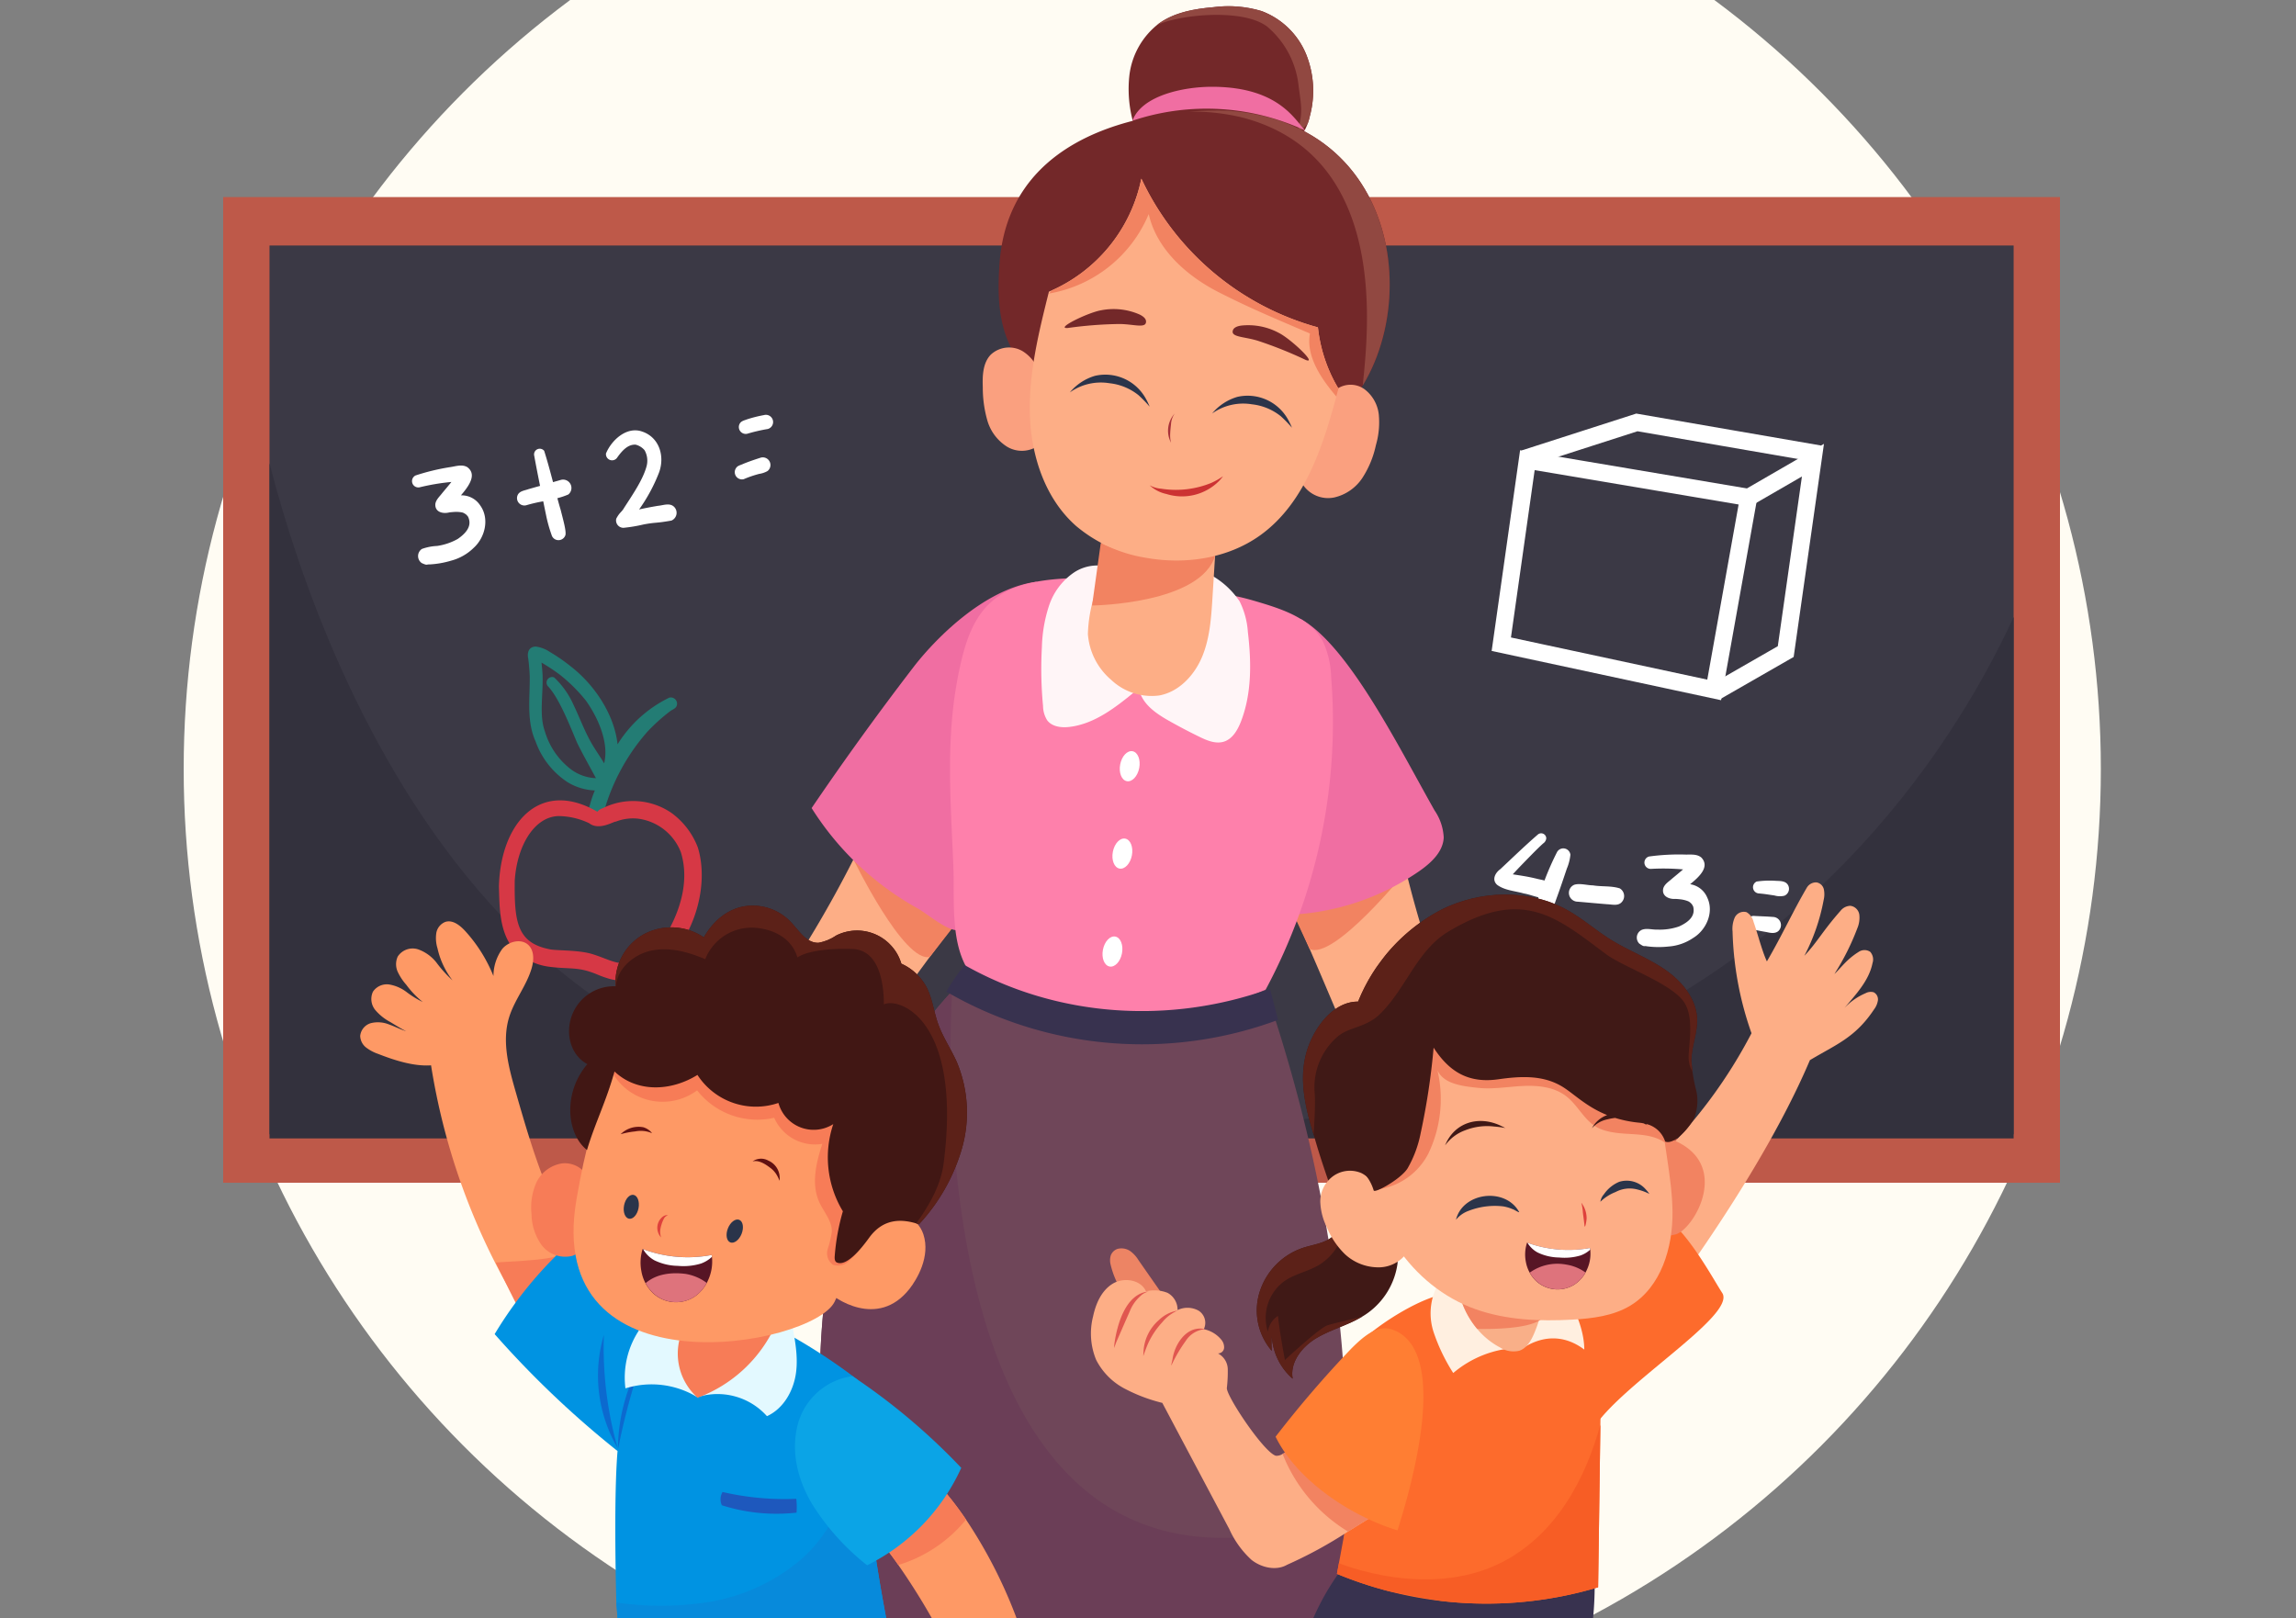 <svg xmlns="http://www.w3.org/2000/svg" xmlns:xlink="http://www.w3.org/1999/xlink" width="400" height="282" viewBox="0 0 400 282">
  <rect x="0" y="0" width="400" height="282" fill="#808080" stroke="none"/>
  <defs>
    <clipPath id="clip-path">
      <rect id="Rectángulo_417634" data-name="Rectángulo 417634" width="400" height="282" transform="translate(180 5038)" fill="#fff" stroke="#707070" stroke-width="1"/>
    </clipPath>
    <clipPath id="clip-path-2">
      <rect id="Rectángulo_417633" data-name="Rectángulo 417633" width="303.853" height="155.596"/>
    </clipPath>
    <clipPath id="clip-path-3">
      <path id="Trazado_1053156" data-name="Trazado 1053156" d="M221.5,185.471c-5.1-5.894-5.806-11.56-5.292-19.339,1.908-28.976,39.618-26.833,39.728-26.826,34.253,2.283,34.657,44.558,15.67,55.985-4.719,2.84-6.877.719-12.382.646a77.794,77.794,0,0,1-16.873-1.615C236.847,193,227.372,192.246,221.5,185.471Z" transform="translate(-216.068 -139.268)"/>
    </clipPath>
    <clipPath id="clip-path-4">
      <path id="Trazado_1053158" data-name="Trazado 1053158" d="M248.527,137.159a21.67,21.67,0,0,1-1.483-10.525,13.365,13.365,0,0,1,5.152-9.086c2.716-1.945,6.143-2.554,9.468-2.84a20.112,20.112,0,0,1,8.426.675,13.52,13.52,0,0,1,7.721,7.45,17.042,17.042,0,0,1,.683,10.826,9.174,9.174,0,0,1-2.1,4.2c-1.468,1.512-3.618,2.121-5.681,2.547a55.7,55.7,0,0,1-15.6,1.006,11.861,11.861,0,0,1-4.051-.851C249.8,139.978,249.15,138.811,248.527,137.159Z" transform="translate(-246.889 -114.565)"/>
    </clipPath>
    <clipPath id="clip-path-5">
      <path id="Trazado_1053164" data-name="Trazado 1053164" d="M226.8,175.152c-1.754,7.009-3.516,14.121-3.317,21.343s2.62,14.686,8.037,19.472a24.9,24.9,0,0,0,12.147,5.549c6.826,1.233,14.239.154,19.89-3.875,8.139-5.806,11.193-16.272,13.688-25.585a26.148,26.148,0,0,1-3.582-10.679A48.042,48.042,0,0,1,242.9,155.46,27.283,27.283,0,0,1,226.8,175.152Z" transform="translate(-223.469 -155.46)"/>
    </clipPath>
    <clipPath id="clip-path-6">
      <path id="Trazado_1053176" data-name="Trazado 1053176" d="M316.431,420.017c-4.47.1-12.7,5.16-16.712,9.167-3.163,3.163,2.936,6.334,2.106,10.723-1.805,9.534-3.618,19.061-5.446,29.035a68,68,0,0,0,45.5,2.341q.187-13.167.367-26.341.1-7.222.206-14.437a9.671,9.671,0,0,0-.91-5.233c-1.13-1.857-3.339-2.716-5.424-3.31C329.657,420.127,322.824,419.871,316.431,420.017Z" transform="translate(-296.38 -419.983)"/>
    </clipPath>
    <clipPath id="clip-path-7">
      <path id="Trazado_1053190" data-name="Trazado 1053190" d="M288.843,376.317c-.272.264-2.385-1.857-2.657-1.585.418,5,3.244,12.33,4.785,17.1.58,1.8,1.218,3.861.242,5.49-1.094,1.828-3.574,2.077-5.615,2.7a11.871,11.871,0,0,0-7.7,7.611,10.777,10.777,0,0,0,2.07,10.407,17.186,17.186,0,0,1,0-2.613,10.631,10.631,0,0,0,3.64,7.464c-.521-2.84,1.607-5.549,4.081-7.039s5.35-2.209,7.839-3.67a12.765,12.765,0,0,0,6.349-9.365,21.98,21.98,0,0,0-.939-7.413q-1.09-4.448-2.187-8.9c-.668-2.723-1.439-5.622-3.516-7.508C293.9,377.777,292.175,377.117,288.843,376.317Z" transform="translate(-277.374 -374.707)"/>
    </clipPath>
    <clipPath id="clip-path-8">
      <path id="Trazado_1053197" data-name="Trazado 1053197" d="M356.789,359.41a27.461,27.461,0,0,1-.807-5.094c.022-2.422,1.079-4.771,1-7.193-.117-3.574-2.686-6.642-5.644-8.661s-6.356-3.288-9.395-5.174c-2.591-1.615-4.9-3.67-7.567-5.16-6.664-3.728-15.193-3.472-22.018-.044a31.259,31.259,0,0,0-14.437,15.985c-3.714-.015-6.62,3.259-8.176,6.628-2.415,5.218-1.38,10.6.286,16.1s8.683,3.831,10.6,10.172c.169.565,4.719-1.967,5.9-3.831a19.884,19.884,0,0,0,2.29-6.165,120.369,120.369,0,0,0,2.253-14.877c2.789,4.316,6.18,6.231,11.266,5.512,3.941-.565,7.861-.763,11.244,1.336,1.967,1.218,4.066,3.428,7.721,4.9a4.867,4.867,0,0,0-2.657,2.3,4.9,4.9,0,0,1,2.774-1.571,8.664,8.664,0,0,1,1.284-.235,21.047,21.047,0,0,0,4.22.837,7.177,7.177,0,0,1,.727.11c.206.1.411.2.624.323-.073-.081-.147-.147-.22-.228a4.571,4.571,0,0,1,3.354,3.075c1.593.653,4.228-2.437,5.005-3.978A8.079,8.079,0,0,0,356.789,359.41Z" transform="translate(-288.317 -325.423)"/>
    </clipPath>
    <clipPath id="clip-path-9">
      <path id="Trazado_1053221" data-name="Trazado 1053221" d="M122.022,356.943c3.927,3.721,9.864,3.457,14.451.6a12.137,12.137,0,0,0,14.106,4.881,6.367,6.367,0,0,0,9.556,3.692,18.17,18.17,0,0,0,1.673,15.185,38.112,38.112,0,0,0-1.424,7.853c-.029.4.007.917.382,1.072.411.169,1.938.778,5.6-4.286,2.422-3.354,5.563-3.428,8.7-2.371a32.805,32.805,0,0,0,7.494-13.24,22.772,22.772,0,0,0-.9-15.031c-1.005-2.26-2.429-4.323-3.259-6.657-.719-2.018-.969-4.2-1.886-6.128a9.249,9.249,0,0,0-4.521-4.36,8.054,8.054,0,0,0-11.325-4.917,8.072,8.072,0,0,1-3.1,1.284c-2.128.081-3.435-2.172-4.91-3.706a9.177,9.177,0,0,0-7.853-2.679c-2.84.426-5.424,2.3-7.222,5.439a10.1,10.1,0,0,0-10.569-.477,9.567,9.567,0,0,0-4.8,9,7.817,7.817,0,0,0-7.655,5.189c-1.108,3.127-.191,6.789,2.73,8.382a12.307,12.307,0,0,0-2.972,7.721c-.059,2.811.888,5.637,2.914,7.237C118.616,365.956,120.576,362.176,122.022,356.943Z" transform="translate(-114.11 -328.041)"/>
    </clipPath>
  </defs>
  <g id="Enmascarar_grupo_1098861" data-name="Enmascarar grupo 1098861" transform="translate(-180 -5038)" clip-path="url(#clip-path)">
    <g id="Grupo_1206412" data-name="Grupo 1206412">
      <circle id="Elipse_14281" data-name="Elipse 14281" cx="167" cy="167" r="167" transform="translate(212 5005)" fill="#fffcf3"/>
      <g id="OBJECTS" transform="translate(186.88 4926.278)">
        <g id="Grupo_1206351" data-name="Grupo 1206351" transform="translate(32 108.06)">
          <g id="Grupo_1206343" data-name="Grupo 1206343" transform="translate(0 38)">
            <rect id="Rectángulo_417631" data-name="Rectángulo 417631" width="320" height="171.743" fill="#be5949"/>
            <rect id="Rectángulo_417632" data-name="Rectángulo 417632" width="303.853" height="154.862" transform="translate(8.073 8.44)" fill="#3b3945"/>
            <g id="Grupo_1206342" data-name="Grupo 1206342" transform="translate(8.073 8.418)">
              <g id="Grupo_1206341" data-name="Grupo 1206341">
                <g id="Grupo_1206340" data-name="Grupo 1206340" clip-path="url(#clip-path-2)">
                  <path id="Trazado_1053118" data-name="Trazado 1053118" d="M37.648,155.53s16.829,101.028,90.1,118.569c185.644,44.44,222.539-96.528,222.539-96.528L352.2,292.213,32.51,292.9l2.4-124.294Z" transform="translate(-40.209 -129.108)" fill="#33313d"/>
                </g>
              </g>
            </g>
          </g>
          <g id="Grupo_1206350" data-name="Grupo 1206350" transform="translate(32.896 75.941)">
            <g id="Grupo_1206344" data-name="Grupo 1206344" transform="translate(189.775 1.318)">
              <path id="Trazado_1053119" data-name="Trazado 1053119" d="M339.933,170.52l-4.543,32.066,37.086,7.963,6-33.534Z" transform="translate(-335.39 -163.937)" fill="none" stroke="#fff" stroke-miterlimit="10" stroke-width="3"/>
              <path id="Trazado_1053120" data-name="Trazado 1053120" d="M386.35,210.843,398.5,203.87l4.741-33.35-11.486,6.642" transform="translate(-348.948 -163.937)" fill="none" stroke="#fff" stroke-miterlimit="10" stroke-width="3"/>
              <path id="Trazado_1053121" data-name="Trazado 1053121" d="M340.89,167.855l19.582-6.3,31.817,5.5" transform="translate(-336.853 -161.55)" fill="none" stroke="#fff" stroke-miterlimit="10" stroke-width="3"/>
            </g>
            <g id="Grupo_1206346" data-name="Grupo 1206346" transform="translate(0)">
              <path id="Trazado_1053122" data-name="Trazado 1053122" d="M109.414,173.22c-.462.139-.925.264-1.395.4-.484-1.835-.976-3.67-1.541-5.453a.991.991,0,0,0-1.732.866c.316,1.747.661,3.494,1.013,5.24-.668.183-1.343.374-2.011.565-.639.242-1.468.294-1.842.939a1.286,1.286,0,0,0,1.439,1.872,26.382,26.382,0,0,1,2.965-.69c.169.807.33,1.622.5,2.429a25.143,25.143,0,0,0,.954,3.42,1.252,1.252,0,0,0,.58.756,1.267,1.267,0,0,0,1.842-.749c.147-.741-.426-2.716-.829-4.338-.206-.683-.4-1.372-.58-2.062a12.419,12.419,0,0,0,1.908-.646A1.459,1.459,0,0,0,109.414,173.22Z" transform="translate(-83.448 -161.891)" fill="#fff"/>
              <path id="Trazado_1053123" data-name="Trazado 1053123" d="M134.738,176.775c-.771-.763-1.894-.264-2.833-.183-1.094.183-2.187.389-3.273.631a29.246,29.246,0,0,0,3.457-6.393c1.072-2.84.088-6.209-2.987-7.2-2.664-.9-5.292,1.534-6.239,3.839a1.07,1.07,0,0,0,1.974.683c.954-1.343,1.938-2.29,3.193-2.217a3,3,0,0,1,1.556.969,3.727,3.727,0,0,1,.316,2.906c-.639,2.231-2.224,4.572-3.875,7.119-.448.807-.749.727-1.372,1.894a1.288,1.288,0,0,0,1.262,1.6,26.261,26.261,0,0,0,3.5-.587c2.29-.426,1.886-.154,4.844-.675A1.466,1.466,0,0,0,134.738,176.775Z" transform="translate(-89.066 -160.735)" fill="#fff"/>
              <path id="Trazado_1053124" data-name="Trazado 1053124" d="M158.777,159.8a23.368,23.368,0,0,0-2.906.727c-.477.191-1.057.279-1.321.771a1.2,1.2,0,0,0,1.343,1.747,29.322,29.322,0,0,1,3.552-.822A1.256,1.256,0,0,0,158.777,159.8Z" transform="translate(-97.457 -159.755)" fill="#fff"/>
              <path id="Trazado_1053125" data-name="Trazado 1053125" d="M157.981,169.889c-1.028.33-2.062.675-3.061,1.086-.418.213-.969.286-1.24.7A1.258,1.258,0,0,0,155,173.647a18.4,18.4,0,0,1,2.708-.925,4.141,4.141,0,0,0,1.431-.492A1.335,1.335,0,0,0,157.981,169.889Z" transform="translate(-97.197 -162.436)" fill="#fff"/>
              <g id="Grupo_1206345" data-name="Grupo 1206345" transform="translate(0 8.837)">
                <path id="Trazado_1053126" data-name="Trazado 1053126" d="M88.7,178.735a3.861,3.861,0,0,0-3.354-1.747c1.395-1.629,2.833-3.618,1.116-4.91-.947-.572-2.092-.117-3.1.007a38.076,38.076,0,0,0-5.923,1.439,1.1,1.1,0,0,0,.675,2.07,38.865,38.865,0,0,1,5.571-.939c-.484.624-1.094,1.328-1.585,1.923-.448.6-1.094,1.138-1.211,1.916-.1,1.417,1.3,1.754,2.429,1.468.161-.029.536-.059.749-.073a5.407,5.407,0,0,1,1.387.059l.117.022c.029.007.051.015.1.029a1.442,1.442,0,0,1,.242.11c.11.066.22.139.33.213a3.442,3.442,0,0,1,.345.389c.536,1.145.308,2.422-1.8,3.875a10.391,10.391,0,0,1-3.589,1.218,9.083,9.083,0,0,0-2.65.521,1.488,1.488,0,0,0-.037,2.459c.829.382.829.286,1.123.242a.056.056,0,0,1,.029.007h-.007a1.325,1.325,0,0,1,.316-.015,15.784,15.784,0,0,0,3.648-.646,8.781,8.781,0,0,0,3.949-2.239C89.584,184.305,90.347,181,88.7,178.735Z" transform="translate(-76.821 -171.795)" fill="#fff"/>
                <path id="Trazado_1053127" data-name="Trazado 1053127" d="M81.039,195.22h-.022c-.088.007-.169.015-.257.015A1.1,1.1,0,0,0,81.039,195.22Z" transform="translate(-77.869 -178.028)" fill="#fff"/>
              </g>
            </g>
            <g id="Grupo_1206348" data-name="Grupo 1206348" transform="translate(188.549 72.905)">
              <path id="Trazado_1053128" data-name="Trazado 1053128" d="M344.67,262.341a48.673,48.673,0,0,0-2.2,4.983c-.418-.117-.866-.191-1.24-.286-1.784-.44-3.046-.595-4.286-.793.976-1.079,2.422-2.547,3.464-3.611.594-.6,1.2-1.2,1.828-1.769a1.213,1.213,0,0,0,.543-.9.89.89,0,0,0-1.5-.624c-2.231,1.93-4.345,3.985-6.5,6-.91.646-1.549,1.894-.528,2.76,1.328.961,3.09,1.035,4.631,1.483.763.117,1.688.47,2.539.668-.4,1.167-.771,2.341-1.138,3.523-.308,1.064-.609,2.136-.925,3.207a1.5,1.5,0,0,0,.55,1.615,1.516,1.516,0,0,0,2.011-.117,5.788,5.788,0,0,0,.807-2.1c.6-2.158,1.24-4.308,2.011-6.407.572-1.571,1.094-3.149,1.629-4.734a8.309,8.309,0,0,0,.617-2.407A1.246,1.246,0,0,0,344.67,262.341Z" transform="translate(-333.719 -259.087)" fill="#fff"/>
              <path id="Trazado_1053129" data-name="Trazado 1053129" d="M360.3,271.909c-1.475-.477-3.141-.272-4.675-.528-1.02-.007-2.319-.411-3.266-.1a1.535,1.535,0,0,0,.595,2.943c1.725.147,3.442.308,5.167.448.837.022,1.842.345,2.5-.352A1.552,1.552,0,0,0,360.3,271.909Z" transform="translate(-338.432 -262.3)" fill="#fff"/>
              <g id="Grupo_1206347" data-name="Grupo 1206347" transform="translate(24.835 3.708)">
                <path id="Trazado_1053130" data-name="Trazado 1053130" d="M379.823,271.634a3.851,3.851,0,0,0-2.98-2.319c1.666-1.35,3.435-3.046,1.982-4.624-.829-.734-2.033-.492-3.061-.55a38.309,38.309,0,0,0-6.084.345,1.1,1.1,0,0,0,.294,2.158,39.33,39.33,0,0,1,5.644.088c-.595.521-1.314,1.108-1.908,1.6-.55.506-1.284.925-1.534,1.666-.352,1.372.961,1.96,2.128,1.879.169,0,.536.037.749.059a5.351,5.351,0,0,1,1.35.308l.11.044c.022.015.051.022.088.044a2.305,2.305,0,0,1,.22.147c.1.088.191.176.286.272a3.336,3.336,0,0,1,.264.44c.316,1.218-.139,2.437-2.466,3.486a10.181,10.181,0,0,1-3.75.543c-.888.044-1.85-.286-2.694.029a1.481,1.481,0,0,0-.477,2.407c.749.528.763.433,1.064.44.007,0,.015.007.022.007a.125.125,0,0,1,.051.007c-.022-.007-.044-.007-.059-.015a1.584,1.584,0,0,1,.316.044,15.649,15.649,0,0,0,3.706.029,8.721,8.721,0,0,0,4.286-1.49C379.684,277.278,381.042,274.166,379.823,271.634Z" transform="translate(-367.557 -264.14)" fill="#fff"/>
                <path id="Trazado_1053131" data-name="Trazado 1053131" d="M369.979,285.929h-.022c-.088-.015-.169-.015-.257-.029A.977.977,0,0,0,369.979,285.929Z" transform="translate(-368.127 -269.929)" fill="#fff"/>
              </g>
              <path id="Trazado_1053132" data-name="Trazado 1053132" d="M401.229,271.106c-.462-.793-1.483-.683-2.275-.741a15.806,15.806,0,0,0-3.178.132,1.086,1.086,0,0,0,.418,2.077c1.167.11,1.189.139,2.672.352a3.419,3.419,0,0,0,1.739.044A1.314,1.314,0,0,0,401.229,271.106Z" transform="translate(-350.057 -262.084)" fill="#fff"/>
              <path id="Trazado_1053133" data-name="Trazado 1053133" d="M398.221,278.893c-1.116-.1-2.239-.11-3.354-.183a1.166,1.166,0,0,0-.829.345,1.188,1.188,0,0,0,.521,1.967c.851.191,1.7.367,2.561.506.815.2,1.842.352,2.319-.521A1.415,1.415,0,0,0,398.221,278.893Z" transform="translate(-349.678 -264.308)" fill="#fff"/>
            </g>
            <g id="Grupo_1206349" data-name="Grupo 1206349" transform="translate(15.14 40.378)">
              <path id="Trazado_1053134" data-name="Trazado 1053134" d="M128.96,223.673a21.8,21.8,0,0,0-9.006,8.132c-.543-5.05-3.875-10.3-8.264-13.666a30.046,30.046,0,0,0-3.508-2.415,5.721,5.721,0,0,0-2.481-.954c-1.637.051-1.395,1.747-1.314,2.048q.077.583.132,1.167c.059.639.11,1.277.132,1.916.059,3.8-.6,7.787,1.013,11.376a14.136,14.136,0,0,0,5.6,7.134,9.9,9.9,0,0,0,4.727,1.431,21.06,21.06,0,0,0-.873,2.561,3.816,3.816,0,0,0-.132,1.982,1.309,1.309,0,0,0,2.128.418c.617-.888.242-.55.477-1.306a35.747,35.747,0,0,1,7.582-13.916,32.561,32.561,0,0,1,4.022-3.611c.418-.272.969-.44,1.094-.983A1.091,1.091,0,0,0,128.96,223.673Zm-16.925,12.639a12.887,12.887,0,0,1-4.741-6.76c-1-2.723-.316-6.165-.4-9.688-.007-.433-.1-1.483-.191-2.3.007,0,.007.007.015.007a32.912,32.912,0,0,1,3.193,2.114,28.069,28.069,0,0,1,4.536,4.514c2.422,3.413,3.839,7.435,3.259,10.459a3.417,3.417,0,0,1-.088.462c-.785-1.321-1.7-2.576-2.437-3.927-1.13-2.077-1.945-4.308-2.98-6.437a14.654,14.654,0,0,0-3.3-4.609.964.964,0,0,0-1.05,1.563c1.982,2.1,3.941,7.222,5.064,9.842.793,1.651,2.415,4.55,3.273,6.15A7.774,7.774,0,0,1,112.036,236.311Z" transform="translate(-99.28 -214.77)" fill="#237c74"/>
              <path id="Trazado_1053135" data-name="Trazado 1053135" d="M132.107,259.487a13.277,13.277,0,0,0-4.631-6.04,11.806,11.806,0,0,0-11.985-.771,1.858,1.858,0,0,0-.9.6,1.3,1.3,0,0,0-.161-.117c-9.982-5.629-16.7,2.194-16.976,13.138.1,3.413.081,7.163,1.989,10.128a10.142,10.142,0,0,0,6.547,3.817c3.163.448,4.873.081,7.332.91,1.387.448,1.615.719,3.53,1.27a9.542,9.542,0,0,0,4.367.059,10.8,10.8,0,0,0,5.2-2.995C131.483,274.848,134.133,266.092,132.107,259.487Zm-4.939,14.15c-1.9,3.369-4.983,5.879-7.413,5.967-1.916.316-3.648-.844-6.246-1.6-2.473-.675-5.96-.514-7.251-.778.147.022.352.051.11.015-5.783-1.1-6.239-4.815-6.158-11.963.389-6.055,3.383-11.149,7.633-11.259a12.7,12.7,0,0,1,5.336,1.248c1.747,1.365,4.36-.382,4.631-.272a8.164,8.164,0,0,1,3.89-.521,9.265,9.265,0,0,1,7.442,5.82C130.529,264.72,129.384,269.491,127.167,273.637Z" transform="translate(-97.45 -224.485)" fill="#d63845"/>
            </g>
          </g>
        </g>
        <g id="Grupo_1206374" data-name="Grupo 1206374" transform="translate(123.765 112.834)">
          <g id="Grupo_1206354" data-name="Grupo 1206354" transform="translate(0 142.308)">
            <g id="Grupo_1206352" data-name="Grupo 1206352">
              <path id="Trazado_1053136" data-name="Trazado 1053136" d="M178.131,308.46a201.183,201.183,0,0,1-21.1,35.5c3.457,2.767,10.217,8.1,14.444,10.451,8.169-10.114,15.229-20.954,23.9-31.765-2.327-2.363-7.582-5.681-10.371-7.472S179.518,311.058,178.131,308.46Z" transform="translate(-157.03 -308.46)" fill="#fdae86"/>
              <path id="Trazado_1053137" data-name="Trazado 1053137" d="M181.6,317.06s8.793,18.106,13.321,17l5.835-7.486S184.161,317.163,181.6,317.06Z" transform="translate(-163.567 -310.748)" fill="#f28361"/>
            </g>
            <g id="Grupo_1206353" data-name="Grupo 1206353" transform="translate(92.756 1.527)">
              <path id="Trazado_1053138" data-name="Trazado 1053138" d="M303.41,310.54a201.163,201.163,0,0,0,12.558,39.347c-3.993,1.916-11.78,5.585-16.426,6.928-5.673-11.692-10.114-23.846-16.132-36.338,2.8-1.776,8.661-3.824,11.787-4.939S301.472,312.757,303.41,310.54Z" transform="translate(-283.41 -310.54)" fill="#fdae86"/>
              <path id="Trazado_1053139" data-name="Trazado 1053139" d="M305.247,319.849S292.6,335.5,288.44,333.405l-4-8.609S302.737,319.372,305.247,319.849Z" transform="translate(-283.684 -313.009)" fill="#f28361"/>
            </g>
          </g>
          <g id="Grupo_1206355" data-name="Grupo 1206355" transform="translate(12.183 167.285)">
            <path id="Trazado_1053140" data-name="Trazado 1053140" d="M265.365,433.14q-.121,5.3-.514,10.569-.088,1.244-.2,2.488a1.937,1.937,0,0,1-.015.206c-.081.954-.176,1.908-.272,2.862-.037.338-.066.675-.11,1.013-.073.719-.154,1.431-.242,2.15-.051.433-.1.873-.161,1.306-.066.55-.132,1.1-.213,1.651-.125.9-.257,1.805-.389,2.708H176.316a.007.007,0,0,1-.007-.007c-.081-.161-.161-.323-.228-.484s-.139-.338-.2-.514c-.044-.132-.088-.264-.125-.4-.022-.073-.044-.154-.059-.228-.037-.139-.073-.286-.1-.426-.037-.176-.066-.345-.088-.514a14.061,14.061,0,0,1-.154-1.622q-.8-16.349-1.615-32.7c-.661-15.956,1.424-32.7,6.833-47.5.029-.088.066-.176.1-.272q1.035-2.829,2.246-5.549a1.568,1.568,0,0,0,.073-.161,73.936,73.936,0,0,1,13.7-20.939,60.722,60.722,0,0,1,4.514-4.286c15.3,10.811,33.27,11.039,49.461,2.349C260.463,372.9,266.055,403.261,265.365,433.14Z" transform="translate(-173.629 -342.49)" fill="#6f4659"/>
          </g>
          <path id="Trazado_1053141" data-name="Trazado 1053141" d="M265.365,434.693q-.121,5.3-.514,10.569-.088,1.244-.2,2.488a1.938,1.938,0,0,1-.015.206c-.081.954-.176,1.908-.272,2.862-.037.338-.066.675-.11,1.013-.073.719-.154,1.431-.242,2.15-.051.433-.1.873-.161,1.306-.066.55-.132,1.1-.213,1.651-.125.9-.257,1.805-.389,2.708H176.316a.007.007,0,0,1-.007-.007c-.081-.161-.161-.323-.228-.484s-.139-.338-.2-.514c-.044-.132-.088-.264-.125-.4-.022-.073-.044-.154-.059-.228-.037-.139-.073-.286-.1-.426-.037-.176-.066-.345-.088-.514a14.062,14.062,0,0,1-.154-1.622q-.8-16.349-1.615-32.7c-.661-15.956,1.424-32.7,6.833-47.5.029-.088.066-.176.1-.272.719-1.85,1.475-3.714,2.246-5.549a1.57,1.57,0,0,0,.073-.161,73.935,73.935,0,0,1,13.7-20.939c-.484,7.611-5.4,102.246,53.446,94.862C250.143,443.192,260.463,442.5,265.365,434.693Z" transform="translate(-161.446 -176.759)" fill="#6b3e57"/>
          <g id="Grupo_1206359" data-name="Grupo 1206359" transform="translate(10.752 97.407)">
            <g id="Grupo_1206358" data-name="Grupo 1206358">
              <path id="Trazado_1053142" data-name="Trazado 1053142" d="M210.88,251.15c-9.387,1.233-18.092,10.5-21.424,14.84q-9.248,12.044-17.776,24.6A51.177,51.177,0,0,0,190.2,308.1c1.622.9,5.534,4.294,7.3,3.714,1.534-.506.521-4.506,1.409-5.85,2.275-3.428,4.594-6.98,5.358-11.031a36.533,36.533,0,0,0,.279-7.391C204.363,276.493,208.546,262.012,210.88,251.15Z" transform="translate(-171.68 -248.311)" fill="#f06ea2"/>
              <path id="Trazado_1053143" data-name="Trazado 1053143" d="M285.012,259.95c8.36,4.609,17.116,22.341,23.376,33.395a9.085,9.085,0,0,1,1.593,4.727c-.117,2.517-2.231,4.44-4.3,5.879a43.062,43.062,0,0,1-25.725,7.589,2.806,2.806,0,0,1-1.666-.426,2.891,2.891,0,0,1-.675-2.517C278.516,293.19,279.353,276.383,285.012,259.95Z" transform="translate(-199.859 -250.653)" fill="#f06ea2"/>
              <path id="Trazado_1053144" data-name="Trazado 1053144" d="M227.49,250.22c-5.666.169-11.883.55-16.015,4.426-3.222,3.024-4.477,7.56-5.38,11.89-2.356,11.281-1.468,22.114-.991,33.629.272,6.532-.675,14.18,3.171,19.273a57.066,57.066,0,0,0,51.251,2.532,98.623,98.623,0,0,0,11.4-54.547,15.687,15.687,0,0,0-1.417-6.092c-2.084-3.927-6.767-5.541-11.024-6.818s-9.079-2.51-12.961-.338c-1.945,1.086-3.361,2.892-5.006,4.4a19.638,19.638,0,0,1-6.136,3.817,4.2,4.2,0,0,1-2.848.323c-1.314-.455-1.938-1.916-2.385-3.229A22.885,22.885,0,0,1,227.49,250.22Z" transform="translate(-180.422 -248.064)" fill="#fe80ab"/>
              <g id="Grupo_1206356" data-name="Grupo 1206356" transform="translate(40.011)">
                <path id="Trazado_1053145" data-name="Trazado 1053145" d="M238.955,247.941a7.331,7.331,0,0,0-7.039.558,11.3,11.3,0,0,0-4.367,5.783,25.218,25.218,0,0,0-1.248,7.244,68.226,68.226,0,0,0,.2,10.246,4.809,4.809,0,0,0,.727,2.5c.859,1.138,2.5,1.321,3.912,1.145,4.411-.536,8.1-3.472,11.538-6.29a2.054,2.054,0,0,0,.932-1.336,2.368,2.368,0,0,0-.506-1.292,14.011,14.011,0,0,1-1.483-5.226A85.868,85.868,0,0,0,238.955,247.941Z" transform="translate(-226.195 -247.282)" fill="#fff5f7"/>
                <path id="Trazado_1053146" data-name="Trazado 1053146" d="M262.213,249.81a14.571,14.571,0,0,1,4.675,4.4,13.928,13.928,0,0,1,1.439,5.328c.624,5.255.7,10.752-1.218,15.655-.565,1.439-1.424,2.921-2.84,3.428-1.453.521-3.031-.139-4.418-.822q-2.686-1.31-5.292-2.782c-2.261-1.277-4.7-2.943-5.189-5.556a8.847,8.847,0,0,1,1.057-5.145A35.43,35.43,0,0,1,262.213,249.81Z" transform="translate(-232.338 -247.955)" fill="#fff5f7"/>
              </g>
              <g id="Grupo_1206357" data-name="Grupo 1206357" transform="translate(50.673 32.356)">
                <path id="Trazado_1053147" data-name="Trazado 1053147" d="M244.9,293.676c.278-1.441,1.245-2.465,2.161-2.289s1.432,1.488,1.155,2.928-1.246,2.465-2.161,2.289S244.627,295.117,244.9,293.676Z" transform="translate(-241.815 -291.367)" fill="#fff"/>
                <path id="Trazado_1053148" data-name="Trazado 1053148" d="M243.156,314.425c.278-1.441,1.245-2.465,2.161-2.289s1.432,1.488,1.154,2.928-1.245,2.465-2.161,2.289S242.878,315.866,243.156,314.425Z" transform="translate(-241.349 -296.888)" fill="#fff"/>
                <path id="Trazado_1053149" data-name="Trazado 1053149" d="M240.8,337.675c.278-1.441,1.246-2.465,2.161-2.289s1.432,1.488,1.155,2.928-1.246,2.465-2.161,2.289S240.519,339.116,240.8,337.675Z" transform="translate(-240.722 -303.073)" fill="#fff"/>
              </g>
            </g>
            <path id="Trazado_1053150" data-name="Trazado 1053150" d="M261.451,351.706l-1.409-5.439c-17.49,6.3-37.108,5.005-53.211-4.117a35.6,35.6,0,0,0-3.171,4.639A68.012,68.012,0,0,0,261.451,351.706Z" transform="translate(-180.188 -272.522)" fill="#38324f"/>
          </g>
          <g id="Grupo_1206360" data-name="Grupo 1206360" transform="translate(58.875 88.591)">
            <path id="Trazado_1053151" data-name="Trazado 1053151" d="M239.481,235.27a45.786,45.786,0,0,1-1.108,14.136,24.5,24.5,0,0,0-1.116,6.635,11.584,11.584,0,0,0,4.059,7.985,10.267,10.267,0,0,0,8.308,2.73c3.457-.6,6.165-3.494,7.523-6.73s1.593-6.818,1.813-10.327q.242-3.831.477-7.655a4.343,4.343,0,0,0-.418-2.7,4.247,4.247,0,0,0-2.635-1.446A73.642,73.642,0,0,0,239.481,235.27Z" transform="translate(-237.248 -235.27)" fill="#fdae86"/>
            <path id="Trazado_1053152" data-name="Trazado 1053152" d="M239.769,241.94l-1.519,10.906s19.127-.22,21.5-8.859C259.74,243.988,248.613,246.314,239.769,241.94Z" transform="translate(-237.514 -237.045)" fill="#f28361"/>
          </g>
          <g id="Grupo_1206373" data-name="Grupo 1206373" transform="translate(40.553)">
            <g id="Grupo_1206367" data-name="Grupo 1206367" transform="translate(2.778)">
              <path id="Trazado_1053153" data-name="Trazado 1053153" d="M248.527,137.159a21.67,21.67,0,0,1-1.483-10.525,13.365,13.365,0,0,1,5.152-9.086c2.716-1.945,6.143-2.554,9.468-2.84a20.112,20.112,0,0,1,8.426.675,13.52,13.52,0,0,1,7.721,7.45,17.042,17.042,0,0,1,.683,10.826,9.174,9.174,0,0,1-2.1,4.2c-1.468,1.512-3.618,2.121-5.681,2.547a55.7,55.7,0,0,1-15.6,1.006,11.861,11.861,0,0,1-4.051-.851C249.8,139.978,249.15,138.811,248.527,137.159Z" transform="translate(-224.268 -114.565)" fill="#732829"/>
              <path id="Trazado_1053154" data-name="Trazado 1053154" d="M221.5,185.471c-5.1-5.894-5.806-11.56-5.292-19.339,1.908-28.976,39.618-26.833,39.728-26.826,34.253,2.283,34.657,44.558,15.67,55.985-4.719,2.84-6.877.719-12.382.646a77.794,77.794,0,0,1-16.873-1.615C236.847,193,227.372,192.246,221.5,185.471Z" transform="translate(-216.068 -121.137)" fill="#732829"/>
              <g id="Grupo_1206363" data-name="Grupo 1206363" transform="translate(0 18.131)">
                <g id="Grupo_1206362" data-name="Grupo 1206362">
                  <g id="Grupo_1206361" data-name="Grupo 1206361" clip-path="url(#clip-path-3)">
                    <path id="Trazado_1053155" data-name="Trazado 1053155" d="M215.12,170.245c-1.028-6.95.639-15.354,5.064-20.8s11.486-8.015,18.224-10.018a36.813,36.813,0,0,1,19.677-.617c27.053,7.1,21.3,40.881,20.822,47.817,5.365-5.761,7.361-19.6,5.784-27.31a31.653,31.653,0,0,0-12.932-19.083,42.541,42.541,0,0,0-22.128-7.3,41.161,41.161,0,0,0-16.374,2.18,29.7,29.7,0,0,0-13.387,9.49C214.43,151.647,213,160.938,215.12,170.245Z" transform="translate(-215.566 -137.561)" fill="#914841"/>
                  </g>
                </g>
              </g>
              <g id="Grupo_1206366" data-name="Grupo 1206366" transform="translate(22.621)">
                <g id="Grupo_1206365" data-name="Grupo 1206365">
                  <g id="Grupo_1206364" data-name="Grupo 1206364" clip-path="url(#clip-path-4)">
                    <path id="Trazado_1053157" data-name="Trazado 1053157" d="M243.39,124.52c1.952-4.543,3.354-6.459,7.956-8.272s14.958-2.576,18.833.506a15.682,15.682,0,0,1,5.417,10.261c.521,3.934.793,4.631-.308,8.44,4.6-3.978,5.556-7.53,3.611-13.3a19.007,19.007,0,0,0-7.068-9.123c-3.736-2.686-8.462-4.279-12.983-3.428a15.645,15.645,0,0,0-9.262,5.952C247.287,118.531,243.361,121.416,243.39,124.52Z" transform="translate(-245.958 -113.184)" fill="#914841"/>
                  </g>
                </g>
              </g>
              <path id="Trazado_1053159" data-name="Trazado 1053159" d="M247.83,139.566a40.7,40.7,0,0,1,30.18,1.747c-1.7-1.49-4.352-7.662-16.33-7.662C256.7,133.65,249.437,135.177,247.83,139.566Z" transform="translate(-224.519 -119.642)" fill="#f06ea2"/>
            </g>
            <path id="Trazado_1053160" data-name="Trazado 1053160" d="M222.373,201.005a6.805,6.805,0,0,0-3.171-4.837,4.673,4.673,0,0,0-5.519.639c-1.387,1.453-1.453,3.684-1.38,5.688a20.774,20.774,0,0,0,.8,5.791,8,8,0,0,0,3.457,4.565,5,5,0,0,0,5.512-.272,5.534,5.534,0,0,0,1.783-4.2C223.885,206.811,223.114,205.35,222.373,201.005Z" transform="translate(-212.283 -136.113)" fill="#faa07f"/>
            <path id="Trazado_1053161" data-name="Trazado 1053161" d="M293.819,205.241a4.171,4.171,0,0,1,4.939-.088,6.4,6.4,0,0,1,2.517,4.506,14.221,14.221,0,0,1-.514,5.262,16.9,16.9,0,0,1-2.334,5.673,8.009,8.009,0,0,1-4.932,3.435,5.3,5.3,0,0,1-5.395-2.143,5.975,5.975,0,0,1-.521-4.565,17.75,17.75,0,0,1,1.93-4.294C290.956,210.459,291.551,207.208,293.819,205.241Z" transform="translate(-232.258 -138.462)" fill="#faa07f"/>
            <g id="Grupo_1206371" data-name="Grupo 1206371" transform="translate(8.21 30.015)">
              <path id="Trazado_1053162" data-name="Trazado 1053162" d="M226.8,175.152c-1.754,7.009-3.516,14.121-3.317,21.343s2.62,14.686,8.037,19.472a24.9,24.9,0,0,0,12.147,5.549c6.826,1.233,14.239.154,19.89-3.875,8.139-5.806,11.193-16.272,13.688-25.585a26.148,26.148,0,0,1-3.582-10.679A48.042,48.042,0,0,1,242.9,155.46,27.283,27.283,0,0,1,226.8,175.152Z" transform="translate(-223.469 -155.46)" fill="#fdae86"/>
              <g id="Grupo_1206370" data-name="Grupo 1206370">
                <g id="Grupo_1206369" data-name="Grupo 1206369">
                  <g id="Grupo_1206368" data-name="Grupo 1206368" clip-path="url(#clip-path-5)">
                    <path id="Trazado_1053163" data-name="Trazado 1053163" d="M227.99,175.434a23.023,23.023,0,0,0,17.4-13.85c1.387,6.136,6.569,10.752,12.169,13.607s10.143,4.719,15.919,7.207c-.741,4.044,2.077,8.037,4.756,11.163A16.046,16.046,0,0,0,272.2,177.68c-3.024-2.231-6.738-3.3-9.967-5.218-6.928-4.125-11.039-11.758-17.475-16.617a2.194,2.194,0,0,0-1.277-.565c-.8.015-1.321.822-1.7,1.527A88.233,88.233,0,0,1,227.99,175.434Z" transform="translate(-224.672 -155.412)" fill="#f28361"/>
                  </g>
                </g>
              </g>
            </g>
            <g id="Grupo_1206372" data-name="Grupo 1206372" transform="translate(14.29 52.754)">
              <path id="Trazado_1053165" data-name="Trazado 1053165" d="M232.257,189.728c-2.231.132,3.538-2.686,5.806-3.083a11.231,11.231,0,0,1,6.745.734c.536.264,1.094.653,1.116,1.189.051,1.321-2.158.462-4.712.462A71.633,71.633,0,0,0,232.257,189.728Z" transform="translate(-231.754 -186.441)" fill="#732829"/>
              <path id="Trazado_1053166" data-name="Trazado 1053166" d="M284.36,196.3c2.092.793-2.569-3.618-4.617-4.675a11.272,11.272,0,0,0-6.657-1.314c-.594.088-1.24.3-1.417.8-.448,1.24,1.923,1.086,4.36,1.85A72.012,72.012,0,0,1,284.36,196.3Z" transform="translate(-242.359 -187.445)" fill="#732829"/>
              <path id="Trazado_1053167" data-name="Trazado 1053167" d="M279.895,211.012a8.047,8.047,0,0,0-8.756-3.809,9,9,0,0,0-4.389,2.892,9.325,9.325,0,0,1,6.928-1.6,9.715,9.715,0,0,1,5.042,2.084,22.1,22.1,0,0,1,1.938,2A12.844,12.844,0,0,0,279.895,211.012Z" transform="translate(-241.065 -191.916)" fill="#2b344a"/>
              <path id="Trazado_1053168" data-name="Trazado 1053168" d="M246.115,206.012a8.047,8.047,0,0,0-8.756-3.809,9,9,0,0,0-4.389,2.892,9.325,9.325,0,0,1,6.928-1.6,9.715,9.715,0,0,1,5.042,2.084,22.1,22.1,0,0,1,1.938,2A11.847,11.847,0,0,0,246.115,206.012Z" transform="translate(-232.077 -190.586)" fill="#2b344a"/>
              <path id="Trazado_1053169" data-name="Trazado 1053169" d="M257.443,211.22a4.46,4.46,0,0,0-.639,5.086,5.227,5.227,0,0,1-.154-1.218c0-.646.1-1.5.154-2.026A3.688,3.688,0,0,1,257.443,211.22Z" transform="translate(-238.282 -193.034)" fill="#a83139"/>
              <path id="Trazado_1053170" data-name="Trazado 1053170" d="M262.706,227.248a16.311,16.311,0,0,1-8.807,1.028,4.82,4.82,0,0,1-1.989-.595,6.133,6.133,0,0,0,2.914,1.519,9.1,9.1,0,0,0,9.116-2.195,7.348,7.348,0,0,0,.763-.9A12.5,12.5,0,0,1,262.706,227.248Z" transform="translate(-237.116 -196.996)" fill="#c33"/>
            </g>
          </g>
        </g>
        <g id="Grupo_1206398" data-name="Grupo 1206398" transform="translate(183.19 265.465)">
          <path id="Trazado_1053171" data-name="Trazado 1053171" d="M338.963,495.135H289.62a43.813,43.813,0,0,1,5.138-9.7c.382-.521.749-.991,1.108-1.409a221.64,221.64,0,0,1,38.393-2.187,5.764,5.764,0,0,1,3.486.91,5.7,5.7,0,0,1,1.607,3.721,11.433,11.433,0,0,1,.125,1.409A59.628,59.628,0,0,1,338.963,495.135Z" transform="translate(-251.731 -364.877)" fill="#38324f"/>
          <g id="Grupo_1206375" data-name="Grupo 1206375" transform="translate(83.231)">
            <path id="Trazado_1053172" data-name="Trazado 1053172" d="M372.656,369.993a85.381,85.381,0,0,0,15.574-21.182,57.464,57.464,0,0,1-3.3-17.717,4.864,4.864,0,0,1,.374-2.429,1.758,1.758,0,0,1,2.062-.947,2.631,2.631,0,0,1,1.226,1.7c.646,1.813,1.475,5.094,2.319,6.877,2.716-4.661,4.389-8.448,6.958-12.851a1.875,1.875,0,0,1,1.673-.917,1.571,1.571,0,0,1,1.292,1.211,4.243,4.243,0,0,1-.037,1.872,34.241,34.241,0,0,1-3.361,9.71c2.363-2.517,3.053-4.147,6.319-7.861a2.274,2.274,0,0,1,1.681-.851,1.805,1.805,0,0,1,1.578,1.549,4.694,4.694,0,0,1-.338,2.341,42.851,42.851,0,0,1-4.007,7.993c1.2-1.116,2.143-2.554,4.22-3.846a1.809,1.809,0,0,1,2.011-.029,1.979,1.979,0,0,1,.418,1.952c-.609,3.075-2.914,5.483-4.881,7.824a10.987,10.987,0,0,1,3.648-2.547,1.928,1.928,0,0,1,1.417-.176,1.384,1.384,0,0,1,.749,1.424,3.48,3.48,0,0,1-.675,1.571c-3.273,4.939-6.657,6.128-11.171,8.837-5.2,12.264-13.732,25.8-21.417,36.683-.22.308-.5.653-.881.653s-.653-.338-.866-.646C371.166,384.216,367.584,375.02,372.656,369.993Z" transform="translate(-356.391 -322.524)" fill="#fdae86"/>
            <path id="Trazado_1053173" data-name="Trazado 1053173" d="M355.517,439.288c4.44-7.655,25.226-19.971,22.613-23.9-1.336-2.018-5.277-9.387-9.211-12.646-.176-.147-.55.8-.778.763-.426-.073-1.541-.3-1.85,0a59.638,59.638,0,0,1-10.583,8.044c-1.534.917-3.215,1.872-3.919,3.508a7.821,7.821,0,0,0-.242,4.059C352.288,425.159,354.563,433.643,355.517,439.288Z" transform="translate(-351.399 -343.863)" fill="#fd6b2c"/>
          </g>
          <g id="Grupo_1206379" data-name="Grupo 1206379" transform="translate(42.85 71.529)">
            <path id="Trazado_1053174" data-name="Trazado 1053174" d="M316.431,420.017c-4.47.1-12.7,5.16-16.712,9.167-3.163,3.163,2.936,6.334,2.106,10.723-1.805,9.534-3.618,19.061-5.446,29.035a68,68,0,0,0,45.5,2.341q.187-13.167.367-26.341.1-7.222.206-14.437a9.671,9.671,0,0,0-.91-5.233c-1.13-1.857-3.339-2.716-5.424-3.31C329.657,420.127,322.824,419.871,316.431,420.017Z" transform="translate(-296.38 -419.983)" fill="#fd6b2c"/>
            <g id="Grupo_1206378" data-name="Grupo 1206378">
              <g id="Grupo_1206377" data-name="Grupo 1206377">
                <g id="Grupo_1206376" data-name="Grupo 1206376" clip-path="url(#clip-path-6)">
                  <path id="Trazado_1053175" data-name="Trazado 1053175" d="M344.1,426.443s.514,30.15-18.18,41.343c-13.453,8.051-30.246.844-30.246.844L293.73,471.1s39.428,10.613,50.04,3.435S350.119,423.977,344.1,426.443Z" transform="translate(-295.675 -421.675)" fill="#f75d25"/>
                </g>
              </g>
            </g>
          </g>
          <g id="Grupo_1206381" data-name="Grupo 1206381" transform="translate(59.173 66.805)">
            <path id="Trazado_1053177" data-name="Trazado 1053177" d="M337.84,418.176c1.336,3.266,1.358,6.561,1.659,10.415,3.442-2.371,7.339-2.7,11,.051-.007-6.055-5.328-14.268-8.609-13.13A11.946,11.946,0,0,0,337.84,418.176Z" transform="translate(-323.733 -414.041)" fill="#ffefe0"/>
            <path id="Trazado_1053178" data-name="Trazado 1053178" d="M326.113,413.564a7.075,7.075,0,0,0-6.561,3.912,10.516,10.516,0,0,0-.411,7.655,31.939,31.939,0,0,0,3.413,7.1,18.531,18.531,0,0,1,11.472-4.4C331.119,423.112,328.653,418.144,326.113,413.564Z" transform="translate(-318.619 -413.546)" fill="#ffefe0"/>
            <g id="Grupo_1206380" data-name="Grupo 1206380" transform="translate(4.566 0.257)">
              <path id="Trazado_1053179" data-name="Trazado 1053179" d="M339.1,423.242c-.117.433-.272.851-.426,1.262-.609,1.615-1.4,3.428-2.965,3.941a4.368,4.368,0,0,1-3.347-.572,13.248,13.248,0,0,1-3.978-3.229,15.238,15.238,0,0,1-3.134-6.2,14.609,14.609,0,0,1-.411-3.435c1.739-1.549,4.125-1.27,6.224-.426a27.3,27.3,0,0,1,5.828,3.567,5.528,5.528,0,0,1,2.319,2.679,1.9,1.9,0,0,1,.066.294A4.657,4.657,0,0,1,339.1,423.242Z" transform="translate(-324.84 -413.896)" fill="#f9af88"/>
              <path id="Trazado_1053180" data-name="Trazado 1053180" d="M340.057,424.251a2.776,2.776,0,0,1-.807.639c-2.3,1.306-7.45,1.453-10.716,1.4a15.238,15.238,0,0,1-3.134-6.2c1.005.088,11.024.991,14.026,2.679C340.211,423.209,340.512,423.7,340.057,424.251Z" transform="translate(-324.989 -415.544)" fill="#f28361"/>
            </g>
          </g>
          <g id="Grupo_1206384" data-name="Grupo 1206384" transform="translate(0 63.761)">
            <g id="Grupo_1206383" data-name="Grupo 1206383">
              <path id="Trazado_1053181" data-name="Trazado 1053181" d="M244.429,416.658a15.591,15.591,0,0,1-1.835-4.514,2.985,2.985,0,0,1,.051-1.5,1.9,1.9,0,0,1,1.16-1.138,2.7,2.7,0,0,1,2.246.389,5.476,5.476,0,0,1,1.417,1.556q2,2.873,4.007,5.739c.139.2.279.418.2.631-.1.264-.492.382-.837.36a9.145,9.145,0,0,1-.991-.206,5.942,5.942,0,0,0-2.033.125,4.292,4.292,0,0,1-2.026-.015A2.74,2.74,0,0,1,244.429,416.658Z" transform="translate(-239.201 -409.398)" fill="#ed8464"/>
              <path id="Trazado_1053182" data-name="Trazado 1053182" d="M288.458,457.265c-1.916,1.13-3.8,2.327-5.681,3.494a75.537,75.537,0,0,1-10.62,5.791c-1.872,1.086-4.455.521-6.194-.851a16.257,16.257,0,0,1-3.868-5.358q-5.846-11-11.677-22a28.518,28.518,0,0,1-6.539-2.473,11.6,11.6,0,0,1-4.991-5.035,12,12,0,0,1-.528-7.56c.47-2.216,1.453-4.477,3.376-5.673s4.925-.763,5.842,1.306a6.233,6.233,0,0,1,3.758.264,3.34,3.34,0,0,1,1.739,3,3.972,3.972,0,0,1,3.677.11,2.51,2.51,0,0,1,.917,3.171c-.007.015-.022.037-.029.051h.007a5.333,5.333,0,0,1,3.031,1.806,2.06,2.06,0,0,1,.506,1.461,1.054,1.054,0,0,1-1.072.954,3.169,3.169,0,0,1,1.71,2.694,24.285,24.285,0,0,1-.161,3.339c-.051,1.468,6.488,11.251,8.55,11.8a1.9,1.9,0,0,0,1.167-.323c1.857-.947,4.917-3.633,5.776-4.169,1.094-.668-1.24,2.121-.081,1.563A58.2,58.2,0,0,0,288.458,457.265Z" transform="translate(-237.996 -411.407)" fill="#fdae86"/>
              <g id="Grupo_1206382" data-name="Grupo 1206382" transform="translate(4.042 7.524)">
                <path id="Trazado_1053183" data-name="Trazado 1053183" d="M243.53,428.8a5.925,5.925,0,0,0-.022.7c.088-.294.286-.851.352-1.013.3-.69.6-1.372.9-2.062-.007.015-.015.037-.029.073.36-.851,1.013-2.319,1.483-3.391a6.947,6.947,0,0,1,1.828-2.635,3.047,3.047,0,0,1,1.475-.822C245.483,419.988,244,425.433,243.53,428.8Z" transform="translate(-243.503 -419.65)" fill="#e0564f"/>
                <path id="Trazado_1053184" data-name="Trazado 1053184" d="M253.14,425.824a7.792,7.792,0,0,0-2.7,5.659c-.007.139-.051.69-.015.587.25-.734.543-1.519.785-2.077a13.836,13.836,0,0,1,2.481-3.75,7.109,7.109,0,0,1,2.686-2.062A6.14,6.14,0,0,0,253.14,425.824Z" transform="translate(-245.341 -420.855)" fill="#e0564f"/>
                <path id="Trazado_1053185" data-name="Trazado 1053185" d="M257.271,433.757c-.051.286-.367,1.49-.132.969a25.636,25.636,0,0,1,2.429-4.117,4.4,4.4,0,0,1,3.376-2.048C259.84,427.82,257.675,431.049,257.271,433.757Z" transform="translate(-247.108 -421.992)" fill="#e0564f"/>
              </g>
              <path id="Trazado_1053186" data-name="Trazado 1053186" d="M300.559,466.7c-1.916,1.13-3.8,2.327-5.681,3.494a27.7,27.7,0,0,1-11.4-13.519c1.857-.947,4.917-3.633,5.776-4.169,1.094-.668-1.24,2.121-.081,1.563A58.2,58.2,0,0,0,300.559,466.7Z" transform="translate(-250.098 -420.839)" fill="#f28361"/>
            </g>
            <path id="Trazado_1053187" data-name="Trazado 1053187" d="M303.05,463.6c4.771-15.1,7.45-31.875-.778-34.95-2.539-.947-4.829.829-7.251,3.251a191.969,191.969,0,0,0-13.211,15.376C285.384,454.606,294.434,460.94,303.05,463.6Z" transform="translate(-249.653 -414.45)" fill="#ff7e33"/>
          </g>
          <g id="Grupo_1206397" data-name="Grupo 1206397" transform="translate(28.901 2.128)">
            <g id="Grupo_1206388" data-name="Grupo 1206388" transform="translate(0 36.172)">
              <path id="Trazado_1053188" data-name="Trazado 1053188" d="M288.843,376.317c-.272.264-2.385-1.857-2.657-1.585.418,5,3.244,12.33,4.785,17.1.58,1.8,1.218,3.861.242,5.49-1.094,1.828-3.574,2.077-5.615,2.7a11.871,11.871,0,0,0-7.7,7.611,10.777,10.777,0,0,0,2.07,10.407,17.186,17.186,0,0,1,0-2.613,10.631,10.631,0,0,0,3.64,7.464c-.521-2.84,1.607-5.549,4.081-7.039s5.35-2.209,7.839-3.67a12.765,12.765,0,0,0,6.349-9.365,21.98,21.98,0,0,0-.939-7.413q-1.09-4.448-2.187-8.9c-.668-2.723-1.439-5.622-3.516-7.508C293.9,377.777,292.175,377.117,288.843,376.317Z" transform="translate(-277.374 -374.707)" fill="#401916"/>
              <g id="Grupo_1206387" data-name="Grupo 1206387">
                <g id="Grupo_1206386" data-name="Grupo 1206386">
                  <g id="Grupo_1206385" data-name="Grupo 1206385" clip-path="url(#clip-path-7)">
                    <path id="Trazado_1053189" data-name="Trazado 1053189" d="M292.113,402.8a9.464,9.464,0,0,1-4.595,7.794c-1.879,1.094-4.11,1.512-5.908,2.738a7.914,7.914,0,0,0-2.921,8.844,3.893,3.893,0,0,1,1.769-2.76c.22,2.525,1.2,7.692,1.2,7.692s6-5.585,7.391-6.04,5.152-1.233,6.539-1.681c3.053-1,2.539-.22,4.33-2.884-2.943,5.079-9.446,5.791-12.55,10.774-.925,1.483-1.82,3.229-3.494,3.736a4.056,4.056,0,0,1-3.611-.881,9.826,9.826,0,0,1-2.319-3.061,22.283,22.283,0,0,1-2.686-7.706,12.955,12.955,0,0,1,1.35-7.956,14.325,14.325,0,0,1,5.747-5.35C284.686,404.789,287.225,403.967,292.113,402.8Z" transform="translate(-276.777 -382.181)" fill="#5c2118"/>
                  </g>
                </g>
              </g>
            </g>
            <g id="Grupo_1206396" data-name="Grupo 1206396" transform="translate(8.031)">
              <g id="Grupo_1206389" data-name="Grupo 1206389" transform="translate(3.011 41.96)">
                <path id="Trazado_1053191" data-name="Trazado 1053191" d="M367.72,389.343c.631-3.061-.6-7.949,4.279-6.481,12.506,3.758,5.138,16.25,1.9,16.991-1.945.448-4.25.866-5.85-.242a4.6,4.6,0,0,1-1.9-3.728C366.12,394.5,366.935,393.2,367.72,389.343Z" transform="translate(-312.035 -382.594)" fill="#f28361"/>
                <path id="Trazado_1053192" data-name="Trazado 1053192" d="M299.627,391.409a5.034,5.034,0,0,0-5.145.646,5.489,5.489,0,0,0-2.062,4.308,10.779,10.779,0,0,0,1.174,4.528,13.806,13.806,0,0,0,3.119,4.624,8.546,8.546,0,0,0,5.549,2.29,6.079,6.079,0,0,0,5.343-2.657,4.532,4.532,0,0,0-.022-4.066,14.5,14.5,0,0,0-2.532-3.472C303.238,395.555,302.225,392.8,299.627,391.409Z" transform="translate(-292.419 -384.821)" fill="#fdae86"/>
              </g>
              <path id="Trazado_1053193" data-name="Trazado 1053193" d="M354.91,369.066c.22,6.231,1.923,12.36,1.982,18.6s-2,13.072-7.332,16.308c-3.009,1.82-6.635,2.253-10.143,2.451-5.688.316-11.5.081-16.866-1.828-11.112-3.956-19.016-15.618-18.422-27.4s9.732-22.642,21.262-25.108S354.419,354.953,354.91,369.066Z" transform="translate(-292.516 -332.364)" fill="#fdae86"/>
              <path id="Trazado_1053194" data-name="Trazado 1053194" d="M355.354,369.315c-1.108-2.18-3.347-3.5-5.468-4.712-7.149-4.073-14.385-8.183-22.3-10.466-3.736-1.079-7.927-1.688-11.369.125-3.046,1.607-4.9,4.807-6.2,7.993a88.9,88.9,0,0,0-3.64,11.963c-.257,1.028-.521,2.055-.778,3.083a2.019,2.019,0,0,1,1.02,1.974c-.147,1.607-.286,3.244-.492,4.859a11.688,11.688,0,0,0,8.624-6.209,21.965,21.965,0,0,0,1.6-14.488c1.116,2.385,4.389,2.738,7.009,3.024s5.255-.2,7.89-.323,5.446.176,7.53,1.791c2.128,1.651,3.273,4.506,5.732,5.6,3.78,1.673,8.161.169,11.552,2.532C356.25,373.77,356.4,371.355,355.354,369.315Z" transform="translate(-292.915 -332.789)" fill="#f28361"/>
              <g id="Grupo_1206393" data-name="Grupo 1206393">
                <path id="Trazado_1053195" data-name="Trazado 1053195" d="M356.789,359.41a27.461,27.461,0,0,1-.807-5.094c.022-2.422,1.079-4.771,1-7.193-.117-3.574-2.686-6.642-5.644-8.661s-6.356-3.288-9.395-5.174c-2.591-1.615-4.9-3.67-7.567-5.16-6.664-3.728-15.193-3.472-22.018-.044a31.259,31.259,0,0,0-14.437,15.985c-3.714-.015-6.62,3.259-8.176,6.628-2.415,5.218-1.38,10.6.286,16.1s8.683,3.831,10.6,10.172c.169.565,4.719-1.967,5.9-3.831a19.884,19.884,0,0,0,2.29-6.165,120.369,120.369,0,0,0,2.253-14.877c2.789,4.316,6.18,6.231,11.266,5.512,3.941-.565,7.861-.763,11.244,1.336,1.967,1.218,4.066,3.428,7.721,4.9a4.867,4.867,0,0,0-2.657,2.3,4.9,4.9,0,0,1,2.774-1.571,8.664,8.664,0,0,1,1.284-.235,21.047,21.047,0,0,0,4.22.837,7.177,7.177,0,0,1,.727.11c.206.1.411.2.624.323-.073-.081-.147-.147-.22-.228a4.571,4.571,0,0,1,3.354,3.075c1.593.653,4.228-2.437,5.005-3.978A8.079,8.079,0,0,0,356.789,359.41Z" transform="translate(-288.317 -325.423)" fill="#401916"/>
                <g id="Grupo_1206392" data-name="Grupo 1206392">
                  <g id="Grupo_1206391" data-name="Grupo 1206391">
                    <g id="Grupo_1206390" data-name="Grupo 1206390" clip-path="url(#clip-path-8)">
                      <path id="Trazado_1053196" data-name="Trazado 1053196" d="M289.667,379.355c-1.85-4.822-.066-15.053-.462-20.2a11.609,11.609,0,0,1,3.7-9.431c2.1-2.062,5.16-1.666,7.794-4.308,4.521-4.521,6.356-11,11.846-14.283,12.961-7.758,18.818-2.466,27.42,3.949,3.185,2.378,12,5.262,13.849,8.778,1.556,2.936.418,7.567.558,9.556.154,2.136,1.255,2.327,1.5,4.455.455,4.029-1.255,9.585.69,7.391a16.842,16.842,0,0,0,3.64-7.9,26.206,26.206,0,0,0-7.846-24.059c-4.176-3.817-9.5-6.15-14.855-7.956s-11.039-3.156-16.639-2.407c-7.229.961-13.673,5.394-18.283,11.046-2.672,3.281-4.881,7.039-8.272,9.571-2.106,1.563-4.609,2.605-6.451,4.477-2.29,2.319-3.273,5.651-3.508,8.9C283.773,364.727,283.267,376.925,289.667,379.355Z" transform="translate(-287.177 -324.707)" fill="#5c2118"/>
                    </g>
                  </g>
                </g>
              </g>
              <g id="Grupo_1206395" data-name="Grupo 1206395" transform="translate(24.751 39.449)">
                <g id="Grupo_1206394" data-name="Grupo 1206394" transform="translate(13.952 21.202)">
                  <path id="Trazado_1053198" data-name="Trazado 1053198" d="M351.773,412.853a5.863,5.863,0,0,1-2.187,2.539,5.54,5.54,0,0,1-6.532-.558,6.134,6.134,0,0,1-1.879-3.42,6.588,6.588,0,0,1,.206-3.354.142.142,0,0,0,.073.022,21.022,21.022,0,0,0,10.884.91c.015.1.029.2.051.294A6.568,6.568,0,0,1,351.773,412.853Z" transform="translate(-341.049 -408.06)" fill="#571525"/>
                  <path id="Trazado_1053199" data-name="Trazado 1053199" d="M348.477,413.224a8.248,8.248,0,0,0-6.327,1.4,5.806,5.806,0,0,0,1.211,1.541,5.514,5.514,0,0,0,6.532.558,5.686,5.686,0,0,0,1.96-2.121A7.787,7.787,0,0,0,348.477,413.224Z" transform="translate(-341.342 -409.408)" fill="#de737c"/>
                  <path id="Trazado_1053200" data-name="Trazado 1053200" d="M352.521,409.294a4.891,4.891,0,0,1-1.732,1.02,9.76,9.76,0,0,1-3.684.338,8.869,8.869,0,0,1-3.721-.866,4.6,4.6,0,0,1-1.783-1.7,21.022,21.022,0,0,0,10.884.91C352.5,409.1,352.514,409.2,352.521,409.294Z" transform="translate(-341.196 -408.068)" fill="#fff"/>
                </g>
                <path id="Trazado_1053201" data-name="Trazado 1053201" d="M331.8,380.029c-3.824-1.864-8.117-.668-9.761,3.406a7.452,7.452,0,0,1,3.545-2.657,10.382,10.382,0,0,1,5.02-.639,17.281,17.281,0,0,1,1.938.257C332.293,380.272,332.051,380.147,331.8,380.029Z" transform="translate(-322.04 -379.172)" fill="#401916"/>
                <path id="Trazado_1053202" data-name="Trazado 1053202" d="M335.558,399.628c-2.466-4.206-9.761-3.281-10.928,1.483a5.05,5.05,0,0,1,2.224-1.563,12.568,12.568,0,0,1,5.974-.771,6.954,6.954,0,0,1,1.659.484C334.788,399.327,335.962,400.141,335.558,399.628Z" transform="translate(-322.729 -383.901)" fill="#2b344a"/>
                <path id="Trazado_1053203" data-name="Trazado 1053203" d="M366.822,394.862a4.381,4.381,0,0,0-4.639-1.328,6.077,6.077,0,0,0-2.664,2.18A2.457,2.457,0,0,0,358.91,397a7.911,7.911,0,0,1,2.635-1.688,5.206,5.206,0,0,1,3.853-.433,9.218,9.218,0,0,1,2.04.756A5.219,5.219,0,0,0,366.822,394.862Z" transform="translate(-331.849 -382.93)" fill="#2b344a"/>
                <path id="Trazado_1053204" data-name="Trazado 1053204" d="M354.39,398.58a9.259,9.259,0,0,1,.272,1.769c.1.793.147,1.057.257,2.026.073,1.13.389-.683.389-1.072A4.462,4.462,0,0,0,354.39,398.58Z" transform="translate(-330.647 -384.336)" fill="#de413c"/>
              </g>
            </g>
          </g>
        </g>
        <g id="Grupo_1206411" data-name="Grupo 1206411" transform="translate(55.874 269.514)">
          <g id="Grupo_1206399" data-name="Grupo 1206399" transform="translate(0 2.744)">
            <path id="Trazado_1053205" data-name="Trazado 1053205" d="M104.317,391.185c-6.583-8.609-9.71-19.288-12.7-29.7-1.218-4.242-2.444-8.771-1.145-12.991.932-3.031,3.09-5.578,3.949-8.631.382-1.35.426-2.98-.587-3.956-1.24-1.189-3.442-.646-4.55.668a8.021,8.021,0,0,0-1.541,4.734,26.14,26.14,0,0,0-4.939-7.861c-.9-.976-2.136-1.96-3.406-1.585a2.521,2.521,0,0,0-1.615,1.974,6.026,6.026,0,0,0,.213,2.65,14.047,14.047,0,0,0,2.62,5.578,21.393,21.393,0,0,1-2.738-3.017,7.037,7.037,0,0,0-3.244-2.385,3.1,3.1,0,0,0-3.567,1.248,3.208,3.208,0,0,0-.007,2.65,9.463,9.463,0,0,0,1.5,2.275,15.764,15.764,0,0,0,2.87,2.995A16.365,16.365,0,0,1,72.61,344.1a6.9,6.9,0,0,0-2.994-1.314,2.915,2.915,0,0,0-2.862,1.24,3.015,3.015,0,0,0,.4,3.2,8.966,8.966,0,0,0,2.65,2.114c.969.587,1.967,1.211,2.738,1.585-1.013-.316-1.952-.815-2.958-1.167a5.166,5.166,0,0,0-3.112-.264,2.581,2.581,0,0,0-1.945,2.239,2.67,2.67,0,0,0,1.035,2.033,7.289,7.289,0,0,0,2.07,1.1c3.119,1.226,6.349,2.2,9.24,2a115.517,115.517,0,0,0,15.222,41.7c.9,1.49-1.717,1.989-.132,2.7a5.787,5.787,0,0,0,4.448-.33C99.568,399.677,102.365,397.541,104.317,391.185Z" transform="translate(-64.529 -331.779)" fill="#fe9965"/>
            <path id="Trazado_1053206" data-name="Trazado 1053206" d="M96.7,411.684c7.494-.477,10.965-.426,15.3-2.994-2.092,4.69-6.943,17.886-9.828,13.637C100.942,420.529,96.7,411.684,96.7,411.684Z" transform="translate(-73.088 -352.242)" fill="#f77c57"/>
          </g>
          <g id="Grupo_1206401" data-name="Grupo 1206401" transform="translate(23.421 56.99)">
            <path id="Trazado_1053207" data-name="Trazado 1053207" d="M165.049,474.908h-47c-.154-1.71-.294-3.45-.367-4.279-.007-.1-.007-.169-.015-.235l-.022-.264s-.528-17.615.206-26.393A168.052,168.052,0,0,1,96.44,423.363q1.706-2.84,3.648-5.475c.051-.073.1-.147.161-.22a69.905,69.905,0,0,1,6.694-7.772c.073-.081.154-.169.242-.25.947-.947,1.923-1.857,2.921-2.745a.786.786,0,0,1,.117-.1c.418-.374.844-.749,1.277-1.108.514.36,1.028.719,1.549,1.064a94.173,94.173,0,0,0,8.91,5.35c.837.448,1.688.881,2.539,1.3q3.49,1.739,7.119,3.185c2.752,1.116,5.563,2.106,8.4,2.972q1.662.749,3.332,1.585c.484.235.969.484,1.453.734.147.073.294.147.433.228.492.257.983.514,1.468.785.661.352,1.314.719,1.967,1.094a99.314,99.314,0,0,1,10.8,7.171c.044.037.1.073.139.11q.418,7.85,1.24,15.677c.147,1.424.308,2.84.477,4.264.044.411.1.822.147,1.233.213,1.717.433,3.442.675,5.152q.363,2.62.771,5.233Q163.868,468.894,165.049,474.908Z" transform="translate(-96.44 -405.69)" fill="#0093e2"/>
            <g id="Grupo_1206400" data-name="Grupo 1206400" transform="translate(18.018 17.813)">
              <path id="Trazado_1053208" data-name="Trazado 1053208" d="M129.908,435.89a121.061,121.061,0,0,0-4.2,15.618A31.568,31.568,0,0,1,129.908,435.89Z" transform="translate(-122.246 -431.538)" fill="#0c6acf"/>
              <path id="Trazado_1053209" data-name="Trazado 1053209" d="M122,429.96a64.5,64.5,0,0,0,2.393,19.7A25.026,25.026,0,0,1,122,429.96Z" transform="translate(-120.99 -429.96)" fill="#0c6acf"/>
            </g>
            <path id="Trazado_1053210" data-name="Trazado 1053210" d="M125.734,489.315h47q-1.189-6.022-2.128-12.081-.407-2.609-.771-5.233c-.242-1.71-.462-3.435-.675-5.152-.051-.411-.1-.822-.147-1.233-.169-1.424-.33-2.84-.477-4.264a20.292,20.292,0,0,0-2.95-1.512,21.541,21.541,0,0,1-3.325,11.53,24.9,24.9,0,0,1-4.543,5.483,33.1,33.1,0,0,1-17.395,7.758,54.294,54.294,0,0,1-14.994-.073l.022.264c0,.081.007.154.015.235.015.184.022.374.044.558.081,1.24.191,2.481.308,3.721Z" transform="translate(-104.126 -420.097)" fill="#078adb"/>
            <path id="Trazado_1053211" data-name="Trazado 1053211" d="M163.257,468.439a48.016,48.016,0,0,1-12.851-1.189,2.521,2.521,0,0,0-.117,2.312,31.364,31.364,0,0,0,13.013,1.284A12.524,12.524,0,0,0,163.257,468.439Z" transform="translate(-110.707 -422.068)" fill="#1e58bd"/>
          </g>
          <g id="Grupo_1206402" data-name="Grupo 1206402" transform="translate(46.082 70.01)">
            <path id="Trazado_1053212" data-name="Trazado 1053212" d="M139.994,433.58a19.23,19.23,0,0,0,.044,5.541,15.3,15.3,0,0,0-12.6-1.585A14.923,14.923,0,0,1,133.7,423.43a7.787,7.787,0,0,1,5.226,2.488C140.266,427.379,140.6,429.287,139.994,433.58Z" transform="translate(-127.315 -423.43)" fill="#e3f9ff"/>
            <path id="Trazado_1053213" data-name="Trazado 1053213" d="M145.609,435.967a16.777,16.777,0,0,0-.969,3.714,11.551,11.551,0,0,1,12.066,3.325c2.892-1.314,4.646-4.44,5.064-7.582s-.308-6.334-.917-9.644C154.563,425.853,148.075,429.53,145.609,435.967Z" transform="translate(-131.925 -424.055)" fill="#e3f9ff"/>
            <path id="Trazado_1053214" data-name="Trazado 1053214" d="M156.949,427.6a24.137,24.137,0,0,1-13.585,12.675,10.286,10.286,0,0,1-2.561-11.89A57,57,0,0,0,156.949,427.6Z" transform="translate(-130.663 -424.539)" fill="#f77c57"/>
          </g>
          <g id="Grupo_1206408" data-name="Grupo 1206408" transform="translate(29.808)">
            <g id="Grupo_1206403" data-name="Grupo 1206403" transform="translate(0 44.89)">
              <path id="Trazado_1053215" data-name="Trazado 1053215" d="M114.99,392.122c-.3-1.857-2.481-3.119-4.47-2.892a5.96,5.96,0,0,0-4.5,3.354,10.722,10.722,0,0,0-.837,5.512,9.424,9.424,0,0,0,1.776,5.387,5.155,5.155,0,0,0,5.365,1.849,5.331,5.331,0,0,0,3-2.892C116.8,399.366,115.607,395.924,114.99,392.122Z" transform="translate(-105.143 -389.204)" fill="#f77c57"/>
              <path id="Trazado_1053216" data-name="Trazado 1053216" d="M175.953,406.642c.646-3.171,5.086-5.549,8.228-6.136s6.884.976,7.9,4.044c1.284,3.9-1.152,7.9-2.4,9.5-5.578,7.127-13.358,1.512-14.172.477C175.029,413.908,175.029,411.193,175.953,406.642Z" transform="translate(-123.779 -392.179)" fill="#fe9965"/>
            </g>
            <path id="Trazado_1053217" data-name="Trazado 1053217" d="M122.6,365.651c-3.772,8.2-5.372,14.327-6.914,23.222-5.916,34.239,41.028,25.688,44.947,17.894,5.174-10.29,3.141-27.508.088-32.837-3.963-6.914-13.629-6.15-21.372-8.073C134.274,364.6,128.689,363.391,122.6,365.651Z" transform="translate(-107.81 -337.71)" fill="#fe9965"/>
            <path id="Trazado_1053218" data-name="Trazado 1053218" d="M124.12,366.576a10.088,10.088,0,0,0,14.958,3.435,13.316,13.316,0,0,0,13.431,4.778,7.76,7.76,0,0,0,8.382,4.543c-1.079,3.3-1.967,6.994-.528,10.158.778,1.717,2.231,3.251,2.187,5.138a17.654,17.654,0,0,1-.719,3.031,2.477,2.477,0,0,0,.932,2.752,2.729,2.729,0,0,0,2.789-.69,12.912,12.912,0,0,0,4.323-7.809,18.326,18.326,0,0,0-3.068-13.828c-3.494-4.9-9.2-7.743-14.921-9.585a90.64,90.64,0,0,0-14.7-3.251,26.112,26.112,0,0,0-6.965-.33A34.426,34.426,0,0,0,124.12,366.576Z" transform="translate(-110.192 -337.82)" fill="#f77c57"/>
            <path id="Trazado_1053219" data-name="Trazado 1053219" d="M122.022,356.943c3.927,3.721,9.864,3.457,14.451.6a12.137,12.137,0,0,0,14.106,4.881,6.367,6.367,0,0,0,9.556,3.692,18.17,18.17,0,0,0,1.673,15.185,38.112,38.112,0,0,0-1.424,7.853c-.029.4.007.917.382,1.072.411.169,1.938.778,5.6-4.286,2.422-3.354,5.563-3.428,8.7-2.371a32.805,32.805,0,0,0,7.494-13.24,22.772,22.772,0,0,0-.9-15.031c-1.005-2.26-2.429-4.323-3.259-6.657-.719-2.018-.969-4.2-1.886-6.128a9.249,9.249,0,0,0-4.521-4.36,8.054,8.054,0,0,0-11.325-4.917,8.072,8.072,0,0,1-3.1,1.284c-2.128.081-3.435-2.172-4.91-3.706a9.177,9.177,0,0,0-7.853-2.679c-2.84.426-5.424,2.3-7.222,5.439a10.1,10.1,0,0,0-10.569-.477,9.567,9.567,0,0,0-4.8,9,7.817,7.817,0,0,0-7.655,5.189c-1.108,3.127-.191,6.789,2.73,8.382a12.307,12.307,0,0,0-2.972,7.721c-.059,2.811.888,5.637,2.914,7.237C118.616,365.956,120.576,362.176,122.022,356.943Z" transform="translate(-107.528 -328.041)" fill="#411714"/>
            <g id="Grupo_1206406" data-name="Grupo 1206406" transform="translate(6.581)">
              <g id="Grupo_1206405" data-name="Grupo 1206405">
                <g id="Grupo_1206404" data-name="Grupo 1206404" clip-path="url(#clip-path-9)">
                  <path id="Trazado_1053220" data-name="Trazado 1053220" d="M125.107,341.918c.242-3.178,3.163-5.673,6.29-6.3s6.356.264,9.292,1.519a8.688,8.688,0,0,1,8.242-5.5c3.523.132,6.833,1.8,7.809,5.189,2.165-1.417,7.068-1.585,9.651-1.468,4.183.184,5.417,5.02,5.417,9.651,2.752-1.284,13.637,2.73,10.415,27.677-.565,4.389-3.09,8.294-5.769,11.816,7.068-1.226,12.029-9.211,13.116-16.3s-1.182-14.3-4.389-20.712c-2.664-5.336-6.092-10.444-10.9-13.982-8.242-6.055-19.215-6.628-29.439-6.312-4.712.147-9.615.484-13.725,2.789S123.926,337.133,125.107,341.918Z" transform="translate(-116.968 -327.798)" fill="#5c2118"/>
                </g>
              </g>
            </g>
            <path id="Trazado_1053222" data-name="Trazado 1053222" d="M127.136,398.546c.22-1.146.964-1.967,1.66-1.833s1.083,1.171.862,2.318-.964,1.967-1.66,1.833S126.915,399.693,127.136,398.546Z" transform="translate(-110.978 -346.308)" fill="#2a344a"/>
            <path id="Trazado_1053223" data-name="Trazado 1053223" d="M151.722,404.113c.428-1.086,1.31-1.756,1.97-1.5s.848,1.351.421,2.437-1.31,1.756-1.97,1.5S151.294,405.2,151.722,404.113Z" transform="translate(-117.474 -347.867)" fill="#2a344a"/>
            <path id="Trazado_1053224" data-name="Trazado 1053224" d="M162.372,391.161a3.278,3.278,0,0,0-1.974-2.708,2.546,2.546,0,0,0-2.738.154c1.277-.36,2.672.815,3.229,1.218a4.315,4.315,0,0,1,1.13,1.4c.132.228.264.565.374.741A7.465,7.465,0,0,0,162.372,391.161Z" transform="translate(-119.115 -344.028)" fill="#611011"/>
            <path id="Trazado_1053225" data-name="Trazado 1053225" d="M131.789,381.608a3.1,3.1,0,0,0-1.49-.984,4.44,4.44,0,0,0-3.949,1.211,14.847,14.847,0,0,1,2.532-.484,5.012,5.012,0,0,1,2.356.1C131.378,381.468,131.855,381.71,131.789,381.608Z" transform="translate(-110.785 -342.005)" fill="#611011"/>
            <path id="Trazado_1053226" data-name="Trazado 1053226" d="M135.529,402.28a2.468,2.468,0,0,0,.176,3.127,3.388,3.388,0,0,1-.147-1.226,6.179,6.179,0,0,1,.661-2.07,1.075,1.075,0,0,1,.69-.543C136.358,401.407,135.837,401.869,135.529,402.28Z" transform="translate(-113.101 -347.594)" fill="#de413c"/>
            <g id="Grupo_1206407" data-name="Grupo 1206407" transform="translate(19.034 59.831)">
              <path id="Trazado_1053227" data-name="Trazado 1053227" d="M142.837,415.006a6.636,6.636,0,0,1-2.407,2.9,5.9,5.9,0,0,1-7.163-.624,7,7,0,0,1-2.055-3.9,7.855,7.855,0,0,1,.228-3.824.181.181,0,0,0,.081.029,22.215,22.215,0,0,0,11.941,1.013c.015.11.037.22.051.33A7.749,7.749,0,0,1,142.837,415.006Z" transform="translate(-131.077 -409.56)" fill="#571525"/>
              <path id="Trazado_1053228" data-name="Trazado 1053228" d="M139.223,415.431c-2.341-.294-5.028-.059-6.943,1.615a6.436,6.436,0,0,0,1.328,1.754,5.862,5.862,0,0,0,7.163.624,6.429,6.429,0,0,0,2.15-2.422A8.4,8.4,0,0,0,139.223,415.431Z" transform="translate(-131.397 -411.093)" fill="#de737c"/>
              <path id="Trazado_1053229" data-name="Trazado 1053229" d="M143.665,410.943a5.425,5.425,0,0,1-1.908,1.167,10.48,10.48,0,0,1-4.044.4,9.646,9.646,0,0,1-4.081-.976,5.134,5.134,0,0,1-1.952-1.93,22.216,22.216,0,0,0,11.941,1.013A2.543,2.543,0,0,1,143.665,410.943Z" transform="translate(-131.237 -409.571)" fill="#fff"/>
            </g>
          </g>
          <g id="Grupo_1206410" data-name="Grupo 1206410" transform="translate(75.747 81.988)">
            <g id="Grupo_1206409" data-name="Grupo 1206409" transform="translate(9.707 15.009)">
              <path id="Trazado_1053230" data-name="Trazado 1053230" d="M210.589,489.411H196.226a117.213,117.213,0,0,0-6.972-11.317c-.506-.727-1.028-1.446-1.563-2.15q-1.464-1.982-3.053-3.846c-.939-1.116-1.916-2.194-2.914-3.229-.257-.257-.506-.514-.763-.771a18.925,18.925,0,0,1,2.855-2.385c1.167-.844,2.5-1.732,3.772-2.539,2.569-1.637,4.859-2.972,4.859-2.972a49.383,49.383,0,0,1,5.277,5.541c1.2,1.446,2.3,2.936,3.325,4.44A83.855,83.855,0,0,1,210.589,489.411Z" transform="translate(-180.96 -460.2)" fill="#fe9965"/>
              <path id="Trazado_1053231" data-name="Trazado 1053231" d="M201.325,470.182a24.293,24.293,0,0,1-11.794,7.912,76.794,76.794,0,0,0-7.53-9.226,41.771,41.771,0,0,0,5.864-5.7c2.569-1.637,4.859-2.972,4.859-2.972A54.64,54.64,0,0,1,201.325,470.182Z" transform="translate(-181.237 -460.2)" fill="#f77c57"/>
            </g>
            <path id="Trazado_1053232" data-name="Trazado 1053232" d="M177.742,439.75A110.913,110.913,0,0,1,196.7,455.728,35.058,35.058,0,0,1,180.3,472.7a41.81,41.81,0,0,1-9.365-10.319c-2.451-3.912-3.817-8.675-2.936-13.211A11.462,11.462,0,0,1,177.742,439.75Z" transform="translate(-167.734 -439.75)" fill="#0ba4e6"/>
          </g>
        </g>
      </g>
    </g>
  </g>
</svg>
